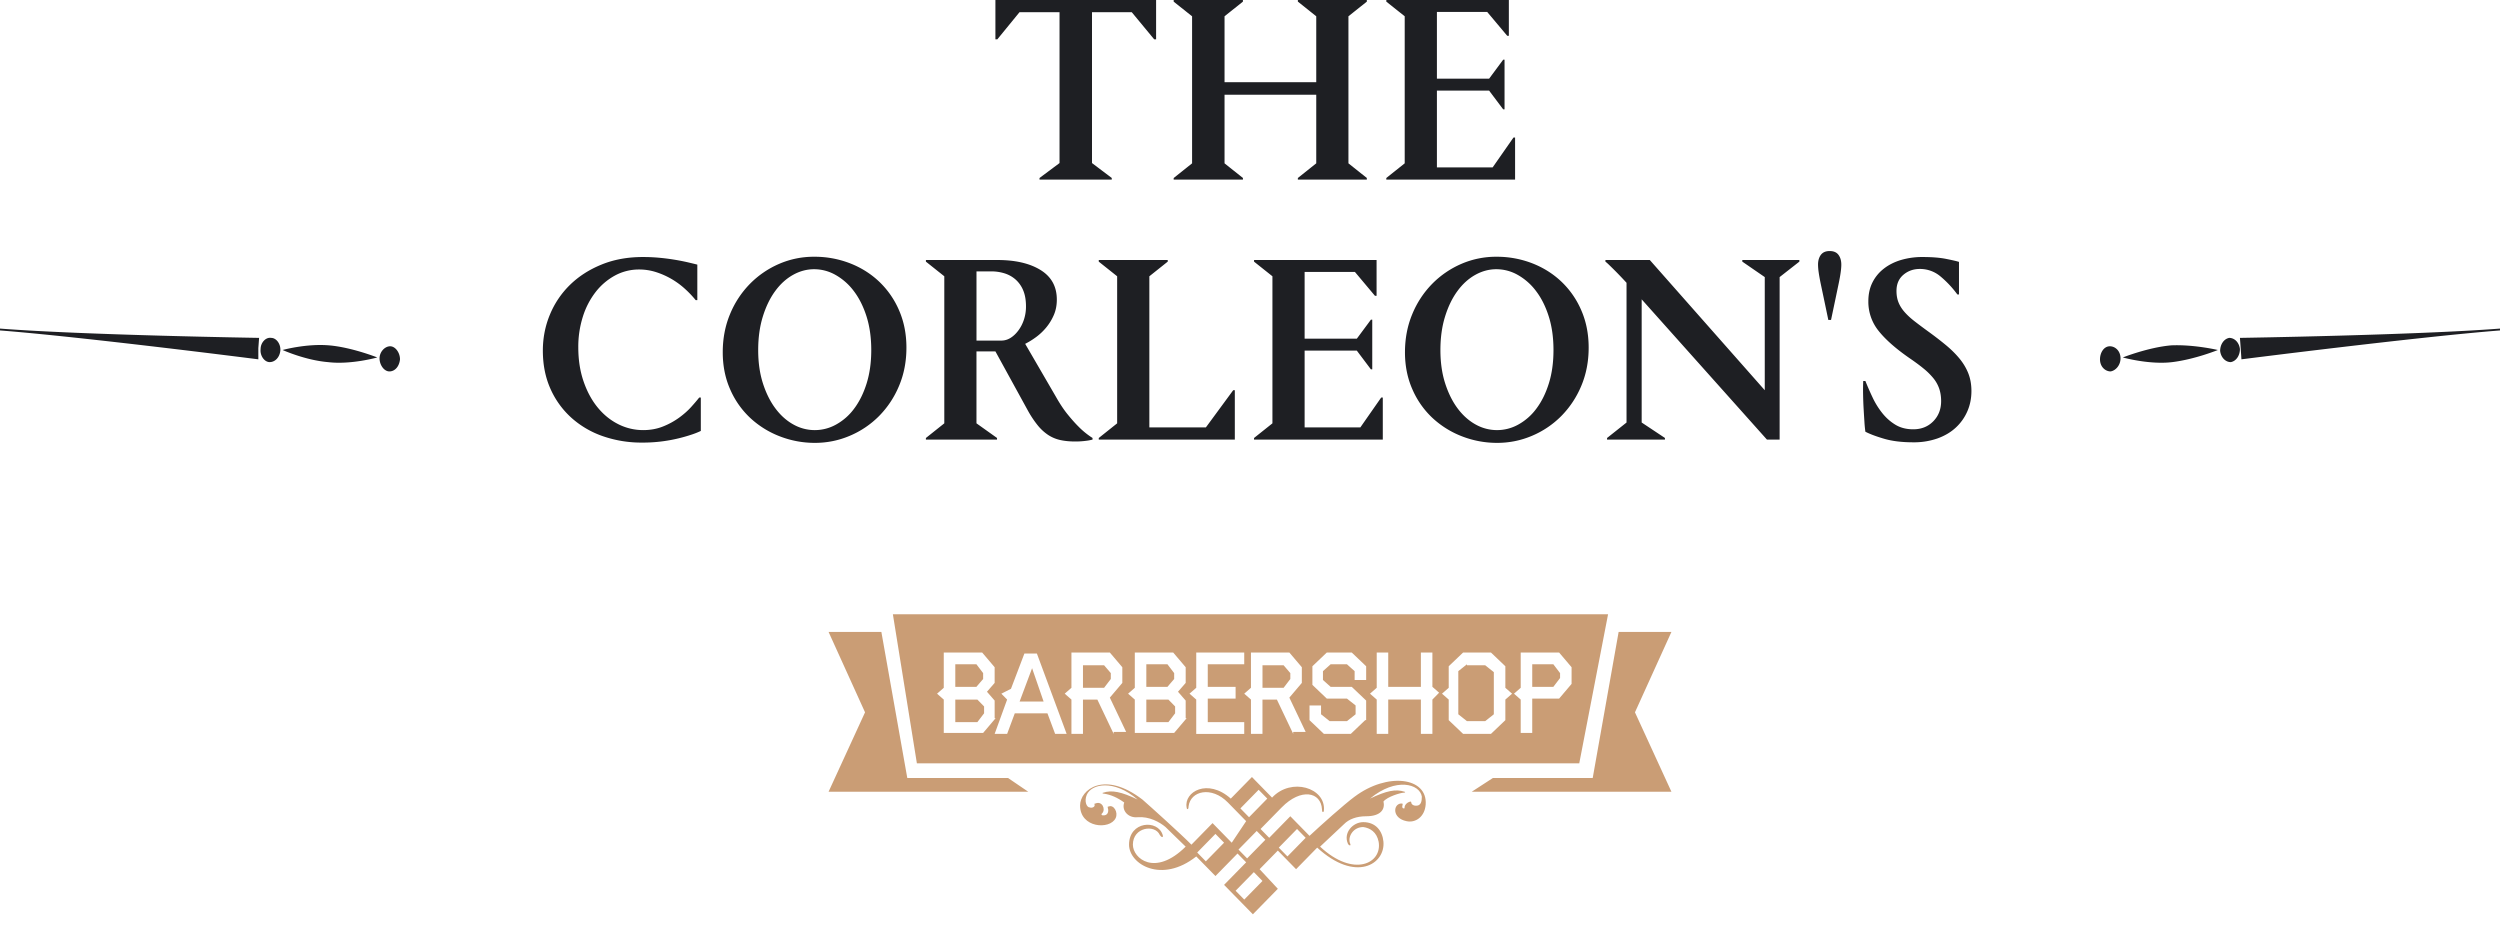 <svg width="170" height="63" viewBox="0 0 170 63" xmlns="http://www.w3.org/2000/svg">
    <g fill-rule="nonzero" fill="none">
        <path d="M101.58 48.571v-2.866l-.587-.467h-1.24v-.067l-.588.467v2.933l.588.467h1.24l.588-.467zm-23.63-1v1.534h1.501l.457-.6v-.467l-.457-.467H77.95zm28.135-1.466v-.334l-.457-.6h-1.436v1.534h1.436l.457-.6zm-18.343.066v-.4l-.457-.533h-1.436v1.533h1.436l.457-.6zm-26.046 6.734-1.763-9.934h-3.59l2.48 5.467-2.48 5.4H69.92l-1.371-.933h-6.854zm45.694-1 1.959-10.134H60.716l1.632 10.134h45.042zm-3.982-5.134v-2.4h2.612l.848 1v1.134l-.848 1h-1.828v2.333h-.784v-2.267l-.456-.4.456-.4zm-4.895 0v-1.466l.979-.934h1.893l.979.934v1.466l.457.4-.457.4v1.4l-.98.934h-1.892l-.98-.934v-1.4l-.456-.4.457-.4zm-4.896 0v-2.4h.783v2.334h2.22V44.37h.783v2.334l.457.4-.457.466v2.334h-.783V47.57H94.4v2.334h-.783V47.57l-.457-.4.457-.4zm-3.786 1.2v.6l.587.467h1.175l.588-.467v-.6l-.588-.466h-1.37l-.98-.934v-1.266l.98-.934h1.696l.98.934v.933h-.784v-.6l-.522-.467h-1.11l-.522.467v.6l.522.467h1.436l.98.933v1.333h-.066l-.979.934h-1.828l-.979-.934v-1h.784zm-4.766-3.6h2.611l.849 1v1.067l-.849 1 1.11 2.333h-.848v.134l-1.11-2.334h-.98v2.334h-.783V47.57l-.457-.4.457-.4v-2.4zm-3.72 2.4v-2.4h3.263v.8h-2.48v1.534h1.893v.8h-1.893v1.6h2.48v.8h-3.264V47.57l-.457-.4.457-.4zm-4.178 0v-2.4h2.61l.85 1v1.067l-.523.6.522.6v1.2h.066l-.849 1h-2.676v-2.267l-.457-.4.457-.4zm-4.309 0v-2.4h2.611l.849 1v1.067l-.849 1 1.11 2.333h-.849v.134l-1.11-2.334h-.978v2.334h-.784V47.57l-.457-.4.457-.4zm-4.112.067.914-2.4h.848l2.024 5.467h-.783l-.523-1.4h-2.22l-.521 1.4h-.849l.849-2.334-.392-.4.653-.333zm-4.57-.067v-2.4h2.611l.849 1v1.067l-.522.6.522.6v1.2h.065l-.848 1h-2.677v-2.267l-.457-.4.457-.4zm27.94 7.4c-.719.534-2.285 1.934-3.069 2.667l-1.305-1.333-1.436 1.466-.588-.6 1.436-1.466c1.306-1.334 2.677-1.067 2.742.133 0 .267.13.2.13.067.131-1.534-2.219-2.267-3.525-.867l-1.37-1.4-1.437 1.467c-1.566-1.4-3.198-.467-3.002.6 0 .133.13.2.13-.067.13-1.067 1.567-1.4 2.677-.267l1.24 1.267-.98 1.467-1.305-1.334-1.436 1.467c-.718-.733-2.872-2.667-3.33-3.067-2.61-2-4.242-.666-4.242.4 0 1.534 2.023 1.667 2.415.867.196-.4-.13-.933-.457-.8-.13 0-.065.067-.065.133.065.2 0 .534-.392.467-.065-.067-.065-.067 0-.133.261-.267 0-.867-.457-.667-.065 0-.065 0-.065.067.065.133-.13.266-.326.2-.196 0-.392-.4-.196-.867.326-.733 1.827-1.067 3.46.333-1.11-.533-1.763-.666-2.35-.466-.066 0-.066.066.065.066.457.067.914.267 1.37.6-.195.534.262 1.067.914 1 .784-.066 1.502.334 1.894.667.391.4 1.11 1.067 1.37 1.333-2.089 2.067-3.59.8-3.59-.133 0-1.2 1.501-1.4 1.828-.667.13.2.261.2.196 0-.327-1.066-2.285-.933-2.285.667 0 1.333 2.22 2.667 4.57.8l1.305 1.333 1.501-1.533.588.6-1.502 1.533 1.959 2 1.697-1.733-1.24-1.333 1.24-1.267 1.24 1.267 1.436-1.467c2.612 2.4 4.635 1.133 4.505-.4-.066-.733-.523-1.333-1.371-1.333-.718 0-1.371.733-1.045 1.466.066.134.261.2.13-.066-.13-.467.262-1.067.915-1.067.457.067.914.333 1.044 1 .261 1.467-1.697 2.467-3.982.333 0 0 .914-.866 1.632-1.533.327-.333.849-.533 1.502-.533.979 0 1.305-.467 1.175-1 .26-.334 1.175-.6 1.37-.6.131 0 .131-.067.066-.067-.588-.2-1.24-.067-2.35.467 1.762-1.467 3.394-1 3.525-.134 0 .334-.065.534-.261.6-.261.067-.457-.066-.457-.2 0-.066-.066-.066-.066-.066-.26.066-.391.266-.391.4 0 .066 0 .066-.065.066-.066 0-.131-.066-.066-.266 0-.067 0-.067-.13-.067-.523.067-.588 1 .391 1.2.588.133 1.24-.267 1.306-1.133.13-1.867-2.611-2.2-4.83-.534zm-10.119 4.4-.587-.6 1.24-1.266.587.6-1.24 1.266zm2.35-3.6 1.24-1.266.588.6-1.24 1.266-.588-.6zm1.502 4.934-1.24 1.266-.588-.6 1.24-1.266.588.6zm-1.045-1.534-.587-.6 1.24-1.266.587.6-1.24 1.266zm2.742-.133-.588-.6 1.24-1.267.588.6-1.24 1.267zm26.111-15.267h-3.59l-1.763 9.934h-6.789l-1.436.933h13.578l-2.48-5.4 2.48-5.467zm-38.122 3.2v-.4l-.457-.533h-1.436v1.533h1.436l.457-.6zm-5.353-.733-.849 2.267h1.632l-.783-2.267zm-3.264 3.067v-.467l-.457-.467H64.96v1.534h1.501l.457-.6zm12.925-2.334v-.4l-.457-.6H77.95v1.534h1.436l.457-.534zm-12.99 0v-.4l-.457-.6H64.96v1.534h1.436l.457-.534z" fill="#CA9D75"/>
        <path d="M78.615 0v2.675h-.129L76.96.83h-2.704v10.258l1.343 1.014v.111h-4.912v-.11l1.361-1.015V.83h-2.722l-1.508 1.845h-.13V0h10.927zm4.654 5.59h6.236V1.107L88.255.11V0h4.69v.11l-1.251.997v10l1.25.995v.111h-4.69v-.11l1.251-.997V6.44h-6.236v4.667l1.251.996v.111h-4.71v-.11l1.252-.997v-10L79.81.112V0h4.709v.11l-1.25.997V5.59zm11 6.623v-.11l1.251-.997v-10L94.27.112V0h8.332v2.435h-.11L101.13.812H97.71V5.35h3.55l.957-1.291h.092v3.376h-.092l-.957-1.273h-3.55v5.22h3.79l1.416-2.029h.11v2.86H94.27zM43.665 30.096a7.983 7.983 0 0 1-2.667-.434 6.264 6.264 0 0 1-2.143-1.254 5.82 5.82 0 0 1-1.426-1.974c-.343-.769-.515-1.633-.515-2.592 0-.861.16-1.676.479-2.445a6.05 6.05 0 0 1 1.36-2.02c.59-.578 1.304-1.04 2.144-1.383.84-.345 1.781-.517 2.823-.517.393 0 .78.018 1.16.055a14.888 14.888 0 0 1 1.93.314c.258.061.46.11.608.148v2.416h-.11a6.99 6.99 0 0 0-.727-.765 5.33 5.33 0 0 0-1.95-1.135 3.715 3.715 0 0 0-1.168-.184 3.4 3.4 0 0 0-1.637.405 4.21 4.21 0 0 0-1.316 1.117 5.313 5.313 0 0 0-.873 1.678 6.779 6.779 0 0 0-.313 2.094c0 .849.12 1.62.359 2.316.239.695.56 1.288.965 1.78.405.492.874.87 1.408 1.135a3.742 3.742 0 0 0 1.683.396c.49 0 .941-.083 1.352-.249a5.03 5.03 0 0 0 1.094-.6c.32-.233.592-.476.819-.728.227-.252.408-.464.542-.637h.11v2.27a4.984 4.984 0 0 1-.597.24 11.19 11.19 0 0 1-.892.258 10.257 10.257 0 0 1-2.502.295zm5.482-6.144c0-.934.165-1.798.496-2.592a6.409 6.409 0 0 1 1.352-2.057 6.27 6.27 0 0 1 1.978-1.356 5.921 5.921 0 0 1 2.391-.488 6.65 6.65 0 0 1 2.428.442c.76.295 1.426.714 1.996 1.255a5.9 5.9 0 0 1 1.352 1.955c.331.763.497 1.605.497 2.528 0 .947-.169 1.817-.506 2.61a6.424 6.424 0 0 1-1.361 2.048 6.189 6.189 0 0 1-1.987 1.338c-.754.32-1.542.48-2.364.48a6.55 6.55 0 0 1-2.39-.443 6.23 6.23 0 0 1-2.006-1.246 5.844 5.844 0 0 1-1.37-1.946c-.338-.763-.506-1.605-.506-2.528zm2.41-.147c0 .836.107 1.59.321 2.26.215.67.5 1.242.856 1.716.355.473.763.836 1.223 1.088a2.963 2.963 0 0 0 2.897 0 3.813 3.813 0 0 0 1.233-1.088c.355-.474.637-1.046.846-1.716.208-.67.313-1.424.313-2.26 0-.849-.108-1.611-.322-2.288-.215-.676-.503-1.251-.865-1.725a4.015 4.015 0 0 0-1.242-1.097 2.958 2.958 0 0 0-1.453-.388c-.503 0-.984.13-1.444.388-.46.258-.864.627-1.214 1.107s-.628 1.057-.837 1.734c-.208.676-.312 1.433-.312 2.269zm11.404 6.088v-.11l1.251-.997v-10l-1.25-.995v-.111h4.856c1.226 0 2.207.227 2.943.683.735.455 1.103 1.125 1.103 2.01 0 .382-.067.73-.202 1.043a3.482 3.482 0 0 1-.515.848 3.85 3.85 0 0 1-.69.655 5.22 5.22 0 0 1-.745.462l2.079 3.579c.27.48.536.882.8 1.208.264.326.506.6.727.82a5.419 5.419 0 0 0 .974.794v.11a3.028 3.028 0 0 1-.45.084c-.227.03-.463.046-.708.046-.393 0-.74-.034-1.04-.101a2.475 2.475 0 0 1-.827-.35 3.193 3.193 0 0 1-.709-.656 6.99 6.99 0 0 1-.662-.996l-2.207-4.022H66.4v4.889l1.398.996v.11h-4.838zm3.44-11.438v4.704h1.692c.221 0 .43-.061.626-.184s.374-.292.533-.508c.16-.215.285-.46.377-.738a2.82 2.82 0 0 0 .138-.894c0-.43-.064-.797-.193-1.098a1.988 1.988 0 0 0-.524-.738 2.062 2.062 0 0 0-.754-.415 3.008 3.008 0 0 0-.883-.13H66.4zm17.457 8.08h.11v3.358h-9.252v-.11l1.25-.997v-10l-1.25-.995v-.111h4.69v.11l-1.25.997v10.276H82l1.858-2.528zm1.416 3.358v-.11l1.251-.997v-10l-1.25-.995v-.111h8.332v2.435h-.11l-1.362-1.623h-3.421v4.538h3.55l.957-1.291h.092v3.376h-.092l-.957-1.273h-3.55v5.22h3.79l1.416-2.029h.11v2.86h-8.756zm10.264-5.94c0-.935.166-1.8.497-2.593a6.409 6.409 0 0 1 1.352-2.057 6.27 6.27 0 0 1 1.978-1.356 5.921 5.921 0 0 1 2.39-.488 6.65 6.65 0 0 1 2.429.442c.76.295 1.426.714 1.996 1.255a5.9 5.9 0 0 1 1.352 1.955c.331.763.497 1.605.497 2.528 0 .947-.17 1.817-.506 2.61a6.424 6.424 0 0 1-1.362 2.048 6.189 6.189 0 0 1-1.986 1.338c-.754.32-1.542.48-2.364.48a6.55 6.55 0 0 1-2.391-.443 6.23 6.23 0 0 1-2.005-1.246 5.844 5.844 0 0 1-1.37-1.946c-.338-.763-.507-1.605-.507-2.528zm2.41-.148c0 .836.107 1.59.322 2.26.215.67.5 1.242.855 1.716.356.473.764.836 1.224 1.088a2.963 2.963 0 0 0 2.897 0 3.813 3.813 0 0 0 1.232-1.088c.356-.474.638-1.046.846-1.716.209-.67.313-1.424.313-2.26 0-.849-.107-1.611-.322-2.288-.214-.676-.502-1.251-.864-1.725a4.015 4.015 0 0 0-1.242-1.097 2.958 2.958 0 0 0-1.453-.388c-.503 0-.984.13-1.444.388-.46.258-.865.627-1.214 1.107-.35.48-.629 1.057-.837 1.734-.209.676-.313 1.433-.313 2.269zm11.331 6.088v-.11l1.325-1.052V19.23a26.89 26.89 0 0 0-1.205-1.236 3.14 3.14 0 0 0-.23-.203v-.111h3.017l7.818 8.855v-7.693l-1.527-1.051v-.111h3.881v.11l-1.343 1.052v11.05h-.864l-8.517-9.537v8.376l1.582 1.051v.11h-3.937zm15.93-11.9c0 .148-.015.33-.046.545-.03.215-.076.47-.138.765l-.22 1.052-.295 1.402h-.184a539.238 539.238 0 0 0-.515-2.454c-.061-.295-.107-.55-.138-.765a3.969 3.969 0 0 1-.046-.544c0-.271.065-.492.193-.665.13-.172.328-.258.598-.258.27 0 .47.086.598.258.129.173.193.394.193.665zm5.537-.516c.638 0 1.171.043 1.6.13.43.085.718.153.865.202v2.214h-.11a6.899 6.899 0 0 0-1.15-1.227 2.152 2.152 0 0 0-1.407-.507c-.43 0-.8.132-1.113.396-.313.265-.47.63-.47 1.098 0 .295.047.557.139.784.092.228.23.446.414.655.184.21.41.418.68.627.27.21.583.443.938.701.442.32.84.628 1.196.923.356.295.662.6.92.913.257.314.457.649.598 1.005.14.357.211.757.211 1.2 0 .492-.092.95-.276 1.374a3.273 3.273 0 0 1-.782 1.107c-.337.314-.75.56-1.241.738a4.82 4.82 0 0 1-1.656.267c-.772 0-1.431-.08-1.977-.24-.546-.16-.972-.32-1.279-.48a8.094 8.094 0 0 1-.064-.654 100.96 100.96 0 0 1-.055-.895c-.019-.32-.03-.645-.037-.978a15 15 0 0 1 .01-.922h.146c.148.369.313.747.497 1.135.184.387.405.74.662 1.06.258.32.555.582.892.784.338.203.74.305 1.205.305.552 0 1.006-.182 1.361-.544.356-.363.534-.821.534-1.375 0-.307-.043-.587-.129-.84a2.329 2.329 0 0 0-.395-.71 4.596 4.596 0 0 0-.672-.664c-.27-.221-.594-.46-.975-.72-.92-.639-1.612-1.25-2.078-1.835a3.148 3.148 0 0 1-.7-2.02c0-.48.093-.904.277-1.273a2.72 2.72 0 0 1 .772-.94c.331-.259.72-.456 1.168-.591a5.103 5.103 0 0 1 1.481-.203zM22.306 24.624c-1.545-.127-3.09-.824-3.09-.824s1.596-.443 3.142-.317c1.545.127 3.297.824 3.297.824s-1.803.507-3.349.317zm-4.74-.19S5.667 22.913 0 22.47v-.127c5.667.443 17.618.633 17.618.633l-.051.697v.76zm8.913.823c-.36 0-.67-.443-.67-.887 0-.443.36-.823.721-.823.36 0 .67.443.67.887-.052.506-.36.823-.721.823zm-8.14-.633c-.36 0-.67-.444-.618-.887 0-.444.36-.824.721-.76.361 0 .67.443.619.886-.052.444-.361.76-.722.76zM152.418 24.434l-.051-.76-.052-.698s11.997-.19 17.685-.633v.127c-5.637.443-17.582 1.964-17.582 1.964m-.724.19c-.362 0-.672-.317-.724-.76 0-.444.259-.824.62-.888.363 0 .673.317.725.76 0 .444-.259.824-.62.888m-8.171.633c-.362 0-.724-.317-.724-.823 0-.444.259-.887.672-.887.362 0 .724.316.724.823 0 .444-.31.824-.672.887m.827-.95s1.759-.697 3.31-.824c1.551-.063 3.154.317 3.154.317s-1.551.634-3.102.824c-1.552.19-3.362-.317-3.362-.317" fill="#1E1F23"/>
    </g>
</svg>
